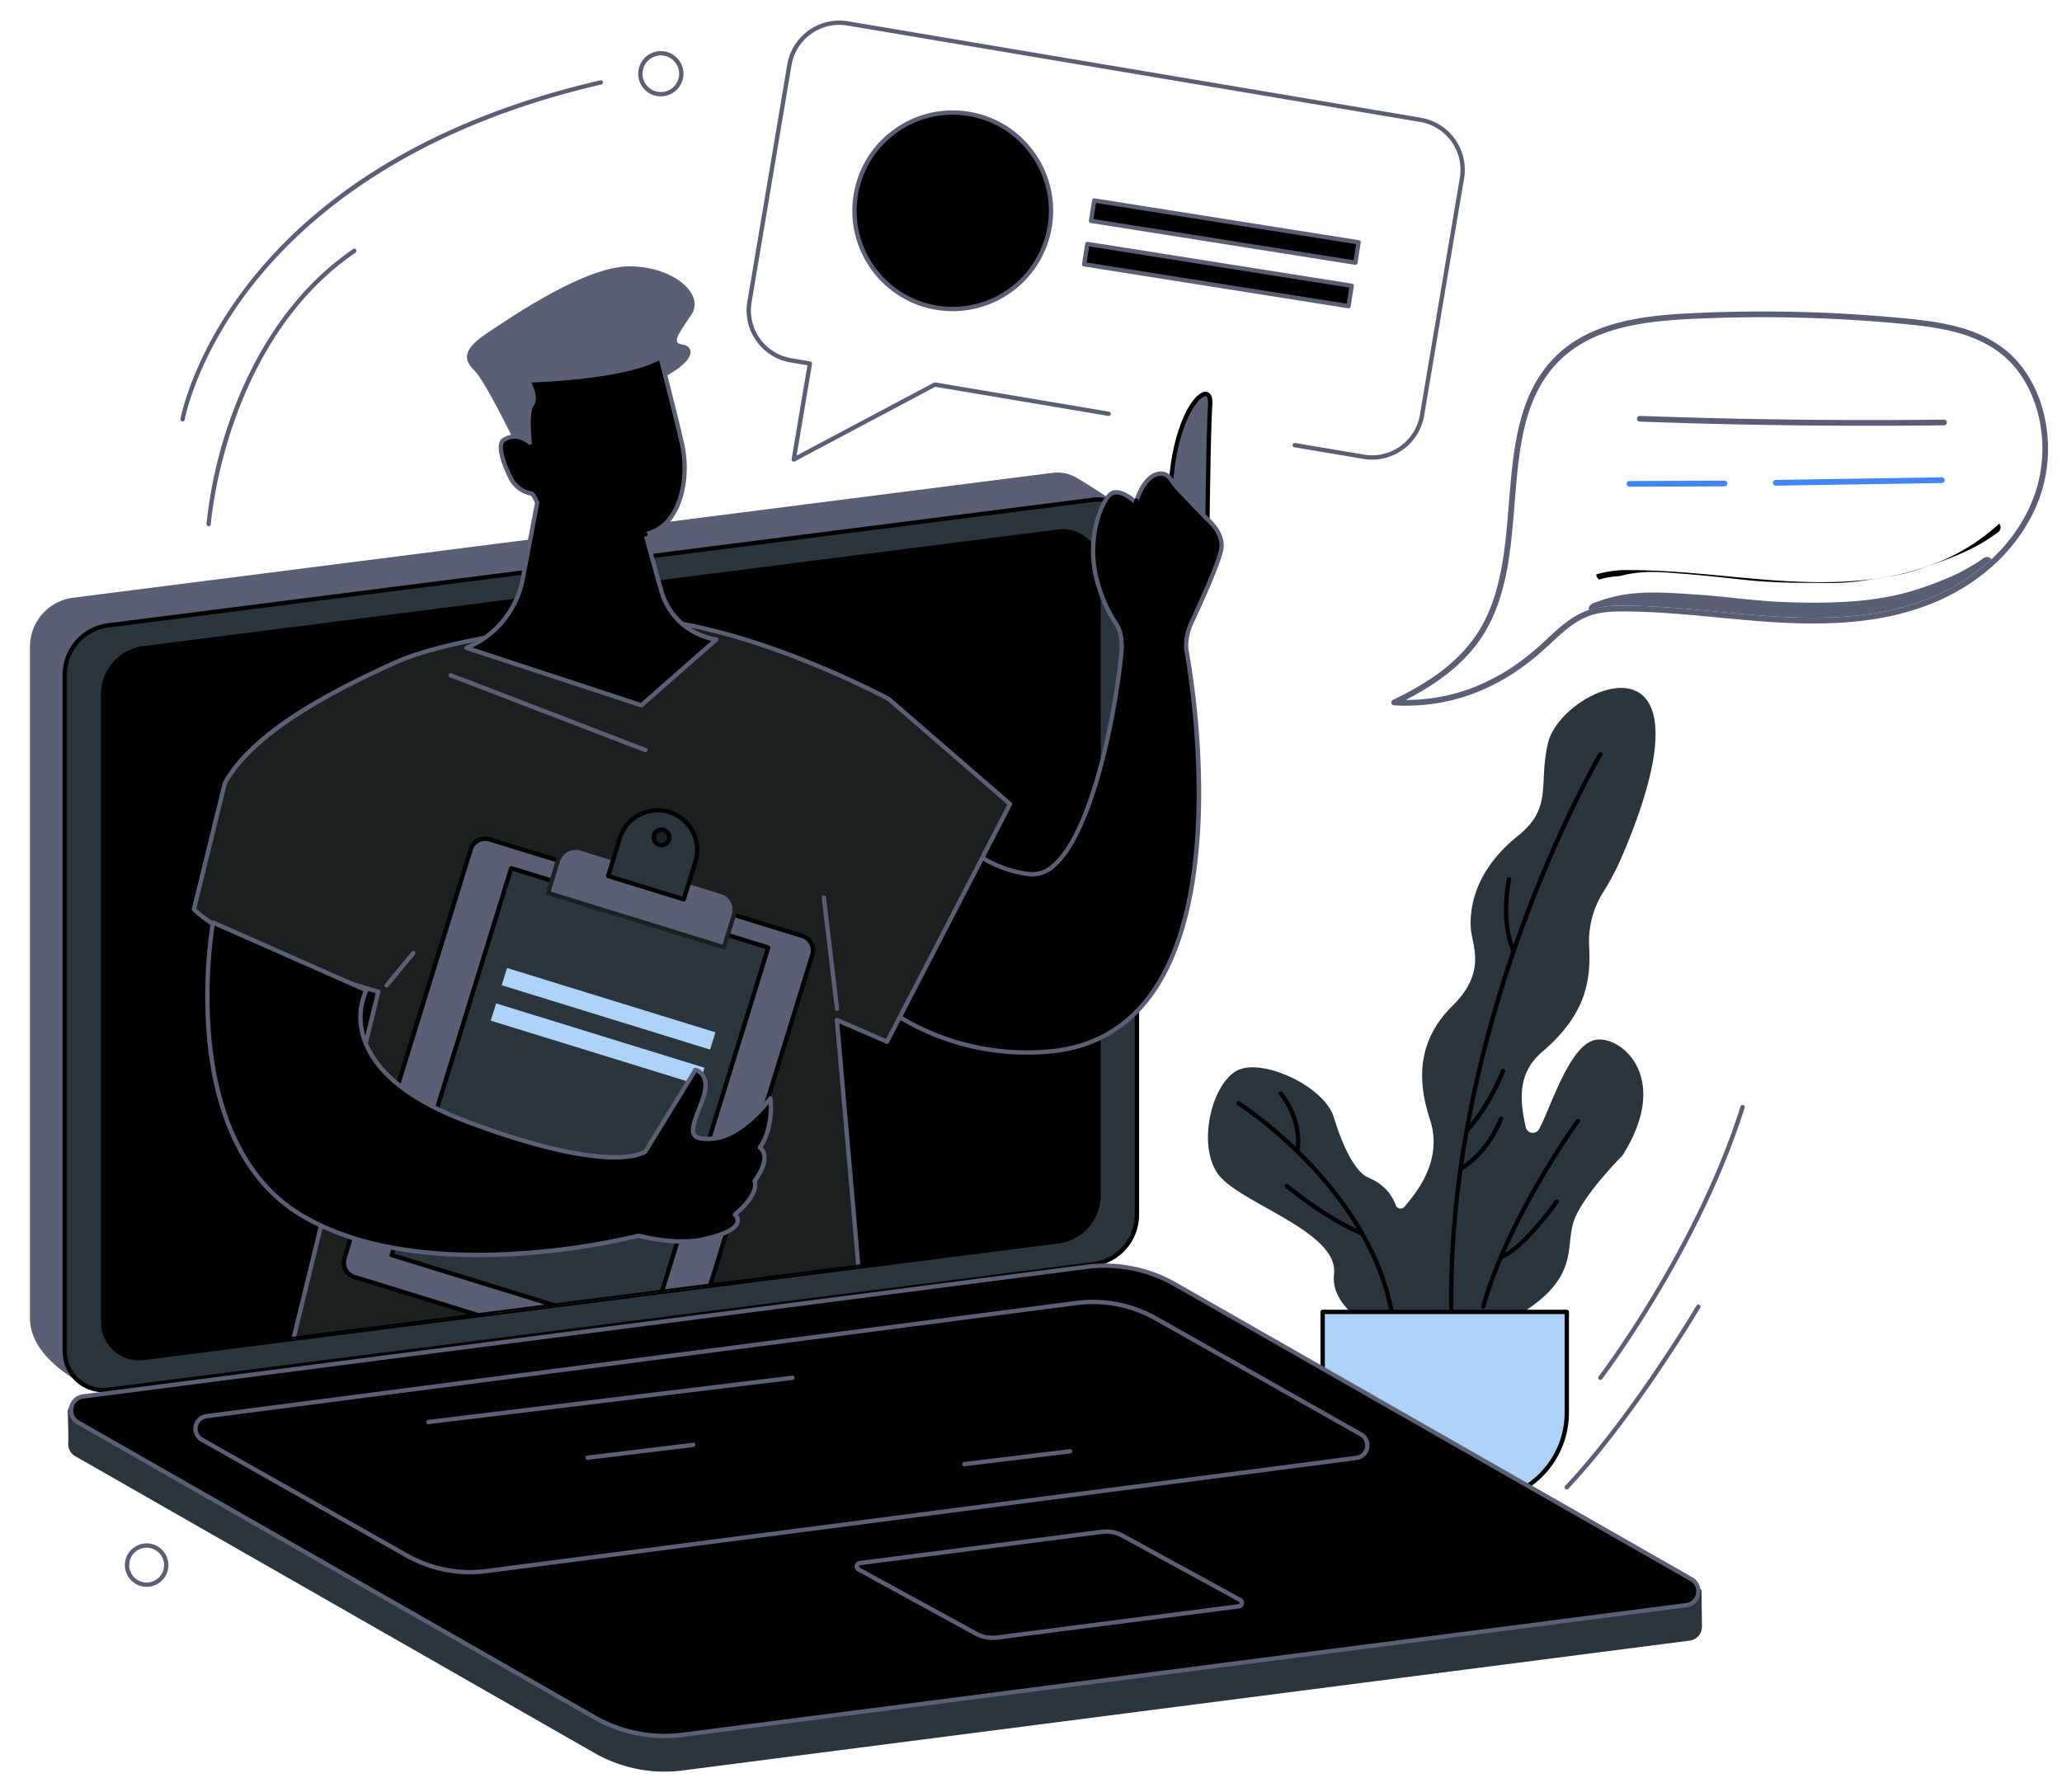 <svg xmlns="http://www.w3.org/2000/svg" xmlns:xlink="http://www.w3.org/1999/xlink" width="811" height="705" viewBox="0 0 811 705">
  <defs>
    <clipPath id="clip-path">
      <rect id="Rectangle_380" data-name="Rectangle 380" width="811" height="705" transform="translate(182 1175)" fill="#fff" stroke="#707070" stroke-width="1"/>
    </clipPath>
    <clipPath id="clip-path-2">
      <path id="Path_394" data-name="Path 394" d="M0-1558.991H941.009V-2500H0Z" transform="translate(0 2500)" fill="none"/>
    </clipPath>
    <clipPath id="clip-path-3">
      <path id="Path_425" data-name="Path 425" d="M446.5-1530.576l359.741-45.876a18.142,18.142,0,0,0,15.847-18l187.844-309.223c0-8.494-195.3-88.661-203.725-87.586l-359.741,45.877a18.143,18.143,0,0,0-15.848,18v382.823a14.1,14.1,0,0,0,15.882,13.987" transform="translate(-430.614 1991.271)" fill="none"/>
    </clipPath>
    <clipPath id="clip-path-4">
      <path id="Path_424" data-name="Path 424" d="M0-1558.991H941.009V-2500H0Z" transform="translate(0 2500)" fill="#fff"/>
    </clipPath>
  </defs>
  <g id="Mask_Group_19" data-name="Mask Group 19" transform="translate(-182 -1175)" clip-path="url(#clip-path)">
    <g id="Group_189" data-name="Group 189" transform="translate(4)">
      <g id="Group_186" data-name="Group 186" transform="translate(56.496 3556.992)">
        <g id="Group_70" data-name="Group 70" transform="translate(0 -2500)" clip-path="url(#clip-path-2)">
          <path id="Path_368" data-name="Path 368" d="M1736.412-1328.847c-9.527,3.275-16.374,25.61-20.842,34.245-.1.2-.2.384-.3.572a2.825,2.825,0,0,1-5.258-.715c-2.371-10.584-3.376-21.237,6.452-29.634,16.374-14,19.351-26.8,18.455-41.694a36.455,36.455,0,0,1,5.706-21.376,103.408,103.408,0,0,0,7.573-14.623c39.387-92.765-23.725-66.424-29.356-44.111-4.016,15.933,2.085,25.614-11.808,36.729-17.623,14.1-19.05,29.186-18.655,36.135s6.549,17.273-7.144,30.771-14.093,28.987-8.932,44.672-4.566,27.993-9.922,34.347a.213.213,0,0,0-.026.034,2.023,2.023,0,0,1-3.482-.576c-2.4-6.6-7.457-9.44-10.98-10.972-4.566-1.987-9.527-10.919-13.3-23.427s-28.577-23.826-38.3-18.463-15.481,28.588-7.543,40.3,47.83,22.633,45.846,39.707,27.387,27.2,27.387,27.2a10.433,10.433,0,0,0,4.908-2.473c7.716,4.618,19.238,9.143,25.757.388.967-1.3,1.938-2.763,2.9-4.359,2.7-.158,6.771-1.664,12.873-5.469,22.923-14.292,16.968-26.205,20.544-36.331s19.05-25.61,19.05-25.61c20.243-31.866-2.081-48.541-11.608-45.266" transform="translate(-988.412 1856.166)" fill="#2a353d"/>
          <path id="Path_369" data-name="Path 369" d="M1837.872-1180.022a.849.849,0,0,1-.851-.836c-.96-59.972,15.052-116.346,28.656-153.08,14.74-39.793,29.909-65.765,30.063-66.025a.847.847,0,0,1,1.159-.3.844.844,0,0,1,.3,1.163c-.151.256-15.259,26.126-29.943,65.788-13.551,36.59-29.495,92.734-28.539,152.428a.843.843,0,0,1-.832.862h-.015" transform="translate(-1145.535 1814.281)"/>
          <path id="Path_370" data-name="Path 370" d="M1676-950.781a.851.851,0,0,1-.836-.7c-8.669-49.745-59.562-82.383-60.078-82.707a.85.85,0,0,1-.263-1.171.851.851,0,0,1,1.171-.263c.519.327,52.045,33.353,60.842,83.848a.847.847,0,0,1-.689.982.645.645,0,0,1-.147.015" transform="translate(-1006.917 1586.903)"/>
          <path id="Path_371" data-name="Path 371" d="M1871.3-942.482a.778.778,0,0,1-.226-.03.844.844,0,0,1-.591-1.043c9.692-35.1,37.061-72.939,37.335-73.316a.849.849,0,0,1,1.186-.188.854.854,0,0,1,.188,1.189c-.275.373-27.462,37.968-37.076,72.766a.844.844,0,0,1-.817.621" transform="translate(-1166.409 1575.344)"/>
          <path id="Path_372" data-name="Path 372" d="M1854.281-1044.517a.845.845,0,0,1-.583-.233.847.847,0,0,1-.034-1.2c8.593-9.083,13.927-22.806,13.98-22.942a.85.85,0,0,1,1.1-.489.853.853,0,0,1,.489,1.1c-.222.572-5.511,14.175-14.333,23.5a.843.843,0,0,1-.614.267" transform="translate(-1155.793 1607.906)"/>
          <path id="Path_373" data-name="Path 373" d="M1849.338-998.605a.847.847,0,0,1-.715-.388.848.848,0,0,1,.252-1.174c10.566-6.839,14.83-18.828,14.872-18.948a.848.848,0,0,1,1.08-.523.847.847,0,0,1,.523,1.08c-.177.512-4.5,12.662-15.553,19.818a.858.858,0,0,1-.459.135" transform="translate(-1152.709 1576.881)"/>
          <path id="Path_374" data-name="Path 374" d="M1890.521-909.593a.85.85,0,0,1-.8-.557.851.851,0,0,1,.5-1.092c8.134-2.974,21.109-21.2,21.24-21.384a.846.846,0,0,1,1.182-.2.851.851,0,0,1,.2,1.186c-.546.768-13.415,18.843-22.042,22a.856.856,0,0,1-.29.053" transform="translate(-1178.392 1522.815)"/>
          <path id="Path_375" data-name="Path 375" d="M1666.252-1021.827a.5.5,0,0,1-.105-.008.842.842,0,0,1-.738-.945c1.543-12.568-6.4-21.7-6.474-21.79a.851.851,0,0,1,.072-1.2.855.855,0,0,1,1.2.075c.346.391,8.526,9.8,6.884,23.122a.848.848,0,0,1-.839.745" transform="translate(-1034.373 1593.279)"/>
          <path id="Path_376" data-name="Path 376" d="M1695.2-929.143a.827.827,0,0,1-.324-.064c-14.213-5.9-29.3-18.5-29.454-18.624a.847.847,0,0,1-.105-1.193.849.849,0,0,1,1.2-.105c.151.124,15.045,12.557,29.013,18.353a.853.853,0,0,1,.459,1.11.848.848,0,0,1-.787.523" transform="translate(-1038.36 1533.007)"/>
          <path id="Path_377" data-name="Path 377" d="M1897.92-1240.256a.847.847,0,0,1-.783-.523c-5.115-12.222-1.784-27.752-1.641-28.407a.85.85,0,0,1,1.012-.647.849.849,0,0,1,.647,1.013c-.034.154-3.358,15.666,1.547,27.387a.854.854,0,0,1-.455,1.114.921.921,0,0,1-.327.064" transform="translate(-1181.278 1732.885)"/>
          <path id="Path_378" data-name="Path 378" d="M1766.279-741.122h-26.792a34.6,34.6,0,0,1-34.607-34.607V-815.42h96.005v39.692a34.6,34.6,0,0,1-34.607,34.607" transform="translate(-1063.157 1449.502)" fill="#acd3f7"/>
          <path id="Path_379" data-name="Path 379" d="M1704.318-815.982v38.845a33.8,33.8,0,0,0,33.76,33.76h26.792a33.8,33.8,0,0,0,33.76-33.76v-38.845Zm60.552,74.3h-26.792a35.5,35.5,0,0,1-35.457-35.457v-39.692a.85.85,0,0,1,.851-.851h96.005a.85.85,0,0,1,.851.851v39.692a35.5,35.5,0,0,1-35.457,35.457" transform="translate(-1061.748 1450.911)"/>
          <path id="Path_380" data-name="Path 380" d="M1121.485-1991.48a.843.843,0,0,1-.5-.16.85.85,0,0,1-.343-.83l6.218-36.918-6.587-1.109a20.66,20.66,0,0,1-13.483-8.444,20.649,20.649,0,0,1-3.561-15.5l15.692-93.217a20.648,20.648,0,0,1,8.446-13.482,20.648,20.648,0,0,1,15.5-3.563l225.206,37.918a20.642,20.642,0,0,1,13.483,8.444,20.668,20.668,0,0,1,3.564,15.5l-15.7,93.217a20.658,20.658,0,0,1-8.443,13.482,20.641,20.641,0,0,1-15.5,3.563l-27.109-4.564a.848.848,0,0,1-.693-.978.85.85,0,0,1,.975-.7l27.108,4.564a18.956,18.956,0,0,0,14.236-3.271,18.956,18.956,0,0,0,7.754-12.381l15.7-93.217a18.968,18.968,0,0,0-3.271-14.238,18.972,18.972,0,0,0-12.384-7.753l-225.206-37.918a18.956,18.956,0,0,0-14.239,3.271,18.972,18.972,0,0,0-7.754,12.382l-15.692,93.217a18.951,18.951,0,0,0,3.271,14.238,18.96,18.96,0,0,0,12.38,7.753l7.423,1.25a.848.848,0,0,1,.7.978l-6.071,36.057,53.991-28.672a.867.867,0,0,1,.542-.088l68.317,11.5a.848.848,0,0,1,.7.978.856.856,0,0,1-.979.7l-68.035-11.455-55.26,29.344a.84.84,0,0,1-.4.1" transform="translate(-687.789 2291.095)" fill="#5b5f75"/>
          <path id="Path_381" data-name="Path 381" d="M765.318-1385.806a19.428,19.428,0,0,0,16.968-19.268l1.269-266.977-4.765-10.293s-8.638-5.762-13.174-8.342a15,15,0,0,0-9.357-1.841l-385.164,49.12a19.425,19.425,0,0,0-16.968,19.269v264.658c.457,16.234,22.279,26.021,22.279,26.021l388.913-52.346" transform="translate(-220.831 1996.54)" fill="#5b5f75"/>
          <path id="Path_382" data-name="Path 382" d="M407.6-1314.287,795.1-1363.7a19.54,19.54,0,0,0,17.07-19.385v-266.258a15.187,15.187,0,0,0-17.107-15.064L407.566-1615a19.542,19.542,0,0,0-17.07,19.384v266.26a15.184,15.184,0,0,0,17.107,15.064" transform="translate(-243.512 1979.008)" fill="#2a353d"/>
          <path id="Path_383" data-name="Path 383" d="M795.573-1665.088a14.332,14.332,0,0,0-1.811.115l-387.495,49.417a18.732,18.732,0,0,0-16.329,18.542v266.26a14.343,14.343,0,0,0,4.862,10.761,14.356,14.356,0,0,0,11.289,3.459l387.492-49.414a18.733,18.733,0,0,0,16.328-18.545v-266.258a14.337,14.337,0,0,0-4.859-10.76A14.347,14.347,0,0,0,795.573-1665.088ZM406.2-1315.69h0Zm-1.92.971a16.039,16.039,0,0,1-10.6-4,16.04,16.04,0,0,1-5.438-12.034v-266.26a20.433,20.433,0,0,1,17.812-20.226l387.5-49.417a16.035,16.035,0,0,1,12.625,3.872,16.041,16.041,0,0,1,5.439,12.034v266.258a20.434,20.434,0,0,1-17.815,20.228L406.3-1314.847a15.934,15.934,0,0,1-2.027.128" transform="translate(-242.105 1980.411)"/>
          <path id="Path_384" data-name="Path 384" d="M446.5-1306.037l359.741-45.876a18.142,18.142,0,0,0,15.847-18V-1617.1a14.1,14.1,0,0,0-15.88-13.985l-82.931,10.576-276.81,35.3a18.143,18.143,0,0,0-15.848,18v247.188a14.1,14.1,0,0,0,15.882,13.987" transform="translate(-268.529 1958.22)"/>
          <path id="Path_385" data-name="Path 385" d="M806.58-1631.755a13.359,13.359,0,0,0-1.679.107L445.162-1585.77a17.329,17.329,0,0,0-15.106,17.154v247.188a13.253,13.253,0,0,0,4.493,9.944,13.253,13.253,0,0,0,10.432,3.2l359.739-45.876a17.332,17.332,0,0,0,15.109-17.156v-247.188a13.249,13.249,0,0,0-4.494-9.943A13.251,13.251,0,0,0,806.58-1631.755ZM443.305-1306.478a14.953,14.953,0,0,1-9.878-3.73,14.956,14.956,0,0,1-5.069-11.221v-247.188a19.03,19.03,0,0,1,16.59-18.839l359.739-45.877a14.947,14.947,0,0,1,11.77,3.609,14.951,14.951,0,0,1,5.07,11.218v247.188a19.03,19.03,0,0,1-16.592,18.839L445.2-1306.6a15.2,15.2,0,0,1-1.891.12" transform="translate(-267.123 1959.624)"/>
          <path id="Path_386" data-name="Path 386" d="M635.409-664.308l396.127-51.086a5.458,5.458,0,0,0,4.807-5.59c-.026-1.788-.173-14.4-.173-14.4L826.72-855.122c-10.494-5.992-24.075-8.307-36.059-6.771L399.535-811.44a6.707,6.707,0,0,0-5.306,4.016l-.629,1.472s.336,10.517.2,12.971a5.382,5.382,0,0,0,2.77,5.055L600.765-671.177a55.617,55.617,0,0,0,34.645,6.869" transform="translate(-245.448 1478.77)" fill="#2a353d"/>
          <path id="Path_387" data-name="Path 387" d="M637.541-679.222l394.708-50.988a5.507,5.507,0,0,0,2.033-10.242l-203.1-116a55.59,55.59,0,0,0-34.644-6.869L401.828-812.33a5.5,5.5,0,0,0-2.031,10.238l203.1,116a55.618,55.618,0,0,0,34.645,6.869" transform="translate(-247.579 1479.652)"/>
          <path id="Path_388" data-name="Path 388" d="M802.111-864.309a54.53,54.53,0,0,0-6.873.437l-394.71,50.991a4.544,4.544,0,0,0-3.976,3.711,4.549,4.549,0,0,0,2.258,4.95l203.1,116a55.065,55.065,0,0,0,34.114,6.764l394.708-50.988a4.544,4.544,0,0,0,3.979-3.711,4.552,4.552,0,0,0-2.258-4.95l-203.1-116A55.139,55.139,0,0,0,802.111-864.309ZM636.132-680.616h0Zm-6.979,1.295a56.844,56.844,0,0,1-28.087-7.426l-203.1-116a6.267,6.267,0,0,1-3.081-6.753,6.269,6.269,0,0,1,5.425-5.066l394.708-50.988a56.832,56.832,0,0,1,35.175,6.975l203.1,116a6.262,6.262,0,0,1,3.079,6.749,6.265,6.265,0,0,1-5.424,5.07L636.241-679.773h0a55.763,55.763,0,0,1-7.084.452" transform="translate(-246.17 1481.046)" fill="#5b5f75"/>
          <path id="Path_389" data-name="Path 389" d="M878.611-826.422a48.74,48.74,0,0,0-6.2.4L530.151-781.491a4.028,4.028,0,0,0-3.522,3.286,4.03,4.03,0,0,0,2,4.385l80.473,45.5a49.705,49.705,0,0,0,30.762,6.1L982.13-766.759a4.024,4.024,0,0,0,3.519-3.286,4.023,4.023,0,0,0-2-4.385l-80.471-45.5A49.724,49.724,0,0,0,878.611-826.422ZM639.973-721.38h0Zm-6.3,1.25a51.411,51.411,0,0,1-25.409-6.719l-80.473-45.5a5.743,5.743,0,0,1-2.826-6.188,5.739,5.739,0,0,1,4.97-4.641L872.2-827.714a51.406,51.406,0,0,1,31.821,6.312l80.471,45.5a5.747,5.747,0,0,1,2.827,6.188,5.75,5.75,0,0,1-4.972,4.645L640.083-720.54s0,0,0,0a50.758,50.758,0,0,1-6.41.407" transform="translate(-327.293 1457.422)" fill="#5b5f75"/>
          <path id="Path_390" data-name="Path 390" d="M1314.73-586.472a13.049,13.049,0,0,0-1.577.1l-95.26,12.308a.46.46,0,0,0-.41.38.464.464,0,0,0,.233.512l46.015,25.163a12.649,12.649,0,0,0,7.848,1.562l95.26-12.308a.46.46,0,0,0,.41-.38.465.465,0,0,0-.233-.512L1321-584.812A12.684,12.684,0,0,0,1314.73-586.472Zm-43.042,40.866h0Zm-1.686.952a14.368,14.368,0,0,1-7.1-1.875l-46.015-25.166a2.149,2.149,0,0,1-1.069-2.319,2.145,2.145,0,0,1,1.859-1.739l95.26-12.3a14.385,14.385,0,0,1,8.891,1.762l46.015,25.166a2.149,2.149,0,0,1,1.069,2.322,2.146,2.146,0,0,1-1.859,1.735l-95.26,12.3a13.592,13.592,0,0,1-1.792.113" transform="translate(-758.153 1307.789)" fill="#5b5f75"/>
          <path id="Path_391" data-name="Path 391" d="M769.008-729.762a.85.85,0,0,1-.842-.749.85.85,0,0,1,.74-.945l143.179-17.4a.85.85,0,0,1,.945.742.85.85,0,0,1-.742.945l-143.177,17.4a.959.959,0,0,1-.1.008" transform="translate(-479.022 1407.999)" fill="#5b5f75"/>
          <path id="Path_392" data-name="Path 392" d="M935.31-672a.849.849,0,0,1-.842-.745.854.854,0,0,1,.74-.949l41.568-5.051a.855.855,0,0,1,.945.742.85.85,0,0,1-.742.945l-41.566,5.051a.967.967,0,0,1-.1.008" transform="translate(-582.728 1364.277)" fill="#5b5f75"/>
          <path id="Path_393" data-name="Path 393" d="M1329.123-665.294a.849.849,0,0,1-.843-.745.848.848,0,0,1,.742-.945l41.566-5.055a.853.853,0,0,1,.945.742.845.845,0,0,1-.738.945l-41.57,5.055a.913.913,0,0,1-.1,0" transform="translate(-828.307 1360.093)" fill="#5b5f75"/>
        </g>
        <g id="Group_72" data-name="Group 72" transform="translate(162.085 -2308.513)" clip-path="url(#clip-path-3)">
          <g id="Group_71" data-name="Group 71" transform="translate(-162.085 -191.487)" clip-path="url(#clip-path-4)">
            <path id="Path_395" data-name="Path 395" d="M790.7-574.882l1.959-91.282s13.839,32.544,22.952,91.282H919.123c-9.158-84.627-38.815-161.413-47.276-182.025a12.826,12.826,0,0,0-8.029-7.393c-20.22-6.342-90.721-23.055-163.293,23.484a12.9,12.9,0,0,0-5.9,9.937c-1.305,18.35-4.382,75.3.365,156H790.7" transform="translate(-431.797 1422.719)"/>
            <path id="Path_396" data-name="Path 396" d="M1560.231-1722.8s.418-37.66,1.1-47.855c.764-11.6-15.086,1.565-15.7,37.105l14.6,10.75" transform="translate(-963.85 2047.743)" fill="#5b5f75"/>
            <path id="Path_397" data-name="Path 397" d="M1545.075-1735.384l12.918,9.508c.09-7.392.489-37.369,1.076-46.247.124-1.9-.248-2.854-.644-3.108-.343-.224-.9.016-1.2.177C1553.615-1773.132,1545.6-1760.486,1545.075-1735.384Zm13.746,12.022a.857.857,0,0,1-.5-.165l-14.6-10.75a.853.853,0,0,1-.346-.7c.414-24.1,7.882-38.818,13.05-41.576a2.739,2.739,0,0,1,2.928-.105c1.1.707,1.57,2.271,1.415,4.647-.666,10.056-1.088,47.432-1.1,47.808a.85.85,0,0,1-.467.75.86.86,0,0,1-.38.09" transform="translate(-962.44 2049.155)"/>
            <path id="Path_398" data-name="Path 398" d="M1328.972-1632.789c3.67-7.865,11.318-24.7,11.853-29.56.546-4.987-3.373-9.224-5.145-10.86-1.046-.969-2.04-1.992-3.023-3.026l-9.162-9.643c-2.292-2.292-3.177-5.785-6.655-5.615-6.636.323-9.662,11.357-9.662,11.357s-5.842-5.626-9.531-3.577-11.217,18.913-4.769,37.623c5.718,16.584,8.887,12.215,8.706,23.985-2.04,21.819-9.866,64.016-23.3,81.189-3.7,4.729-8.056,7.522-12.871,6.98a45.621,45.621,0,0,1-31.577-18.263l-48.9,47.623s29.747,45.345,87.984,40.414c83.5-7.073,54.055-158.365,54.048-158.4-.023-.711-.034-1.28-.023-1.667a21.681,21.681,0,0,1,2.033-8.557" transform="translate(-738.918 1995.822)"/>
            <path id="Path_399" data-name="Path 399" d="M1184.629-1505.881a98.407,98.407,0,0,0,21.6,21.3,95.612,95.612,0,0,0,56.619,18.527c2.789,0,5.646-.117,8.586-.365,16.242-1.378,29.311-8.465,38.837-21.071,32.19-42.586,14.631-135.39,14.45-136.322a.8.8,0,0,1-.015-.133c-.026-.734-.034-1.321-.023-1.72a22.3,22.3,0,0,1,2.112-8.893c3.365-7.211,11.251-24.5,11.778-29.294.5-4.618-3.241-8.633-4.878-10.144-1.092-1.011-2.119-2.071-3.064-3.065l-9.162-9.642a17.506,17.506,0,0,1-1.886-2.379c-1.336-1.9-2.258-3.062-4.11-2.973-5.955.29-8.857,10.629-8.883,10.734a.849.849,0,0,1-.595.594.843.843,0,0,1-.813-.207c-1.5-1.444-5.966-4.874-8.533-3.447-3.437,1.91-10.645,18.41-4.374,36.6a54.61,54.61,0,0,0,5.91,12.7c1.9,3.049,2.943,4.727,2.842,11.575-2.488,26.591-12.124,73.31-27.421,85.75a12.885,12.885,0,0,1-9.7,3.248,47.126,47.126,0,0,1-31.592-17.815Zm78.213,41.525a97.3,97.3,0,0,1-57.665-18.888,97.8,97.8,0,0,1-22.366-22.279.846.846,0,0,1,.12-1.073l48.9-47.623a.861.861,0,0,1,.689-.237.862.862,0,0,1,.617.38,45.167,45.167,0,0,0,30.959,17.887,11.231,11.231,0,0,0,8.443-2.88c14.894-12.113,24.338-58.275,26.792-84.525.094-6.283-.745-7.63-2.586-10.585a56.231,56.231,0,0,1-6.075-13.045c-6.677-19.378,1.3-36.5,5.157-38.641,3.229-1.792,7.584,1.232,9.531,2.827,1.058-3.036,4.219-10.429,10.035-10.712,2.887-.152,4.257,1.809,5.582,3.694a16.179,16.179,0,0,0,1.713,2.169l9.18,9.658c.922.973,1.923,2.009,2.981,2.987,1.826,1.688,6,6.191,5.413,11.577-.534,4.864-7.7,20.774-11.924,29.826a20.717,20.717,0,0,0-1.957,8.223c-.008.362,0,.889.023,1.548a330.777,330.777,0,0,1,5.01,52.382c.407,26.4-2.695,62.615-19.784,85.221-9.832,13-23.307,20.322-40.049,21.737q-4.483.378-8.736.373" transform="translate(-737.51 1997.23)" fill="#5b5f75"/>
            <path id="Path_400" data-name="Path 400" d="M1517.729-1629.715c-2.91,0-6.7-1.647-10.505-6.311-7.667-9.395-2.518-28.011-2.292-28.8a.846.846,0,0,1,1.046-.585.852.852,0,0,1,.587,1.048c-.053.184-5.134,18.554,1.976,27.263,4.423,5.419,8.695,6.273,11.006,5.362,1.765-.695,2.725-2.465,2.575-4.734a16.836,16.836,0,0,0-4.291-10.139.851.851,0,0,1-.011-1.2.845.845,0,0,1,1.2-.016,18.262,18.262,0,0,1,4.8,11.241c.2,3.044-1.159,5.446-3.644,6.426a6.662,6.662,0,0,1-2.443.442" transform="translate(-937.285 1979.573)"/>
            <path id="Path_401" data-name="Path 401" d="M798.027-1373.585l48.379-93.491-47.739-41.359s-69.654-37.67-114.472-30.77c-22.629,3.484-59.474,7.306-80.037,16.651-21.8,9.907-54.971,26.288-66.572,47.239l-12.177,49.648c19.1,17.875,72.52,32.393,72.52,32.393l-38.68,158.244c41.952,42.447,189.413,22.6,233.3,16.347L778.3-1382.141l19.724,8.556" transform="translate(-327.643 1901.378)" fill="#1a1f20"/>
            <path id="Path_402" data-name="Path 402" d="M558.781-1236.675c28.152,27.884,108.148,33.376,231.448,15.88L776.05-1383.45a.842.842,0,0,1,.35-.764.851.851,0,0,1,.836-.09l19,8.24,47.709-92.193-47.167-40.859c-2.744-1.468-70.515-37.306-113.857-30.634-3.982.612-8.405,1.237-13.089,1.9-22.226,3.135-49.887,7.034-66.726,14.687-23.034,10.464-54.93,26.694-66.125,46.779l-12.031,49.053c19.037,17.379,71.27,31.716,71.8,31.859a.847.847,0,0,1,.6,1.02ZM668.5-1209.111c-55.936,0-93.708-8.951-111.258-26.706a.85.85,0,0,1-.22-.8L595.5-1394.057c-6.981-1.95-54.1-15.542-72.08-32.375a.853.853,0,0,1-.244-.824l12.178-49.648a.833.833,0,0,1,.082-.207c11.263-20.341,41.7-36.123,66.964-47.6,17.062-7.752,44.858-11.671,67.191-14.821,4.678-.659,9.1-1.283,13.067-1.894,44.59-6.859,114.307,30.483,115,30.863a.842.842,0,0,1,.154.1l47.739,41.363a.846.846,0,0,1,.2,1.031l-48.379,93.487a.845.845,0,0,1-1.092.388l-18.421-7.987,14.126,162.042a.844.844,0,0,1-.727.911c-47.408,6.756-88.5,10.118-122.767,10.118" transform="translate(-326.237 1902.762)" fill="#5b5f75"/>
            <path id="Path_403" data-name="Path 403" d="M868.84-1451.917a.862.862,0,0,1-.3-.057l-76.611-29.45a.852.852,0,0,1-.488-1.1.854.854,0,0,1,1.1-.489l76.611,29.454a.848.848,0,0,1,.488,1.1.849.849,0,0,1-.793.546" transform="translate(-493.502 1865.844)" fill="#5b5f75"/>
            <path id="Path_404" data-name="Path 404" d="M862.393-1271.687,739.409-1309.67a5.936,5.936,0,0,0-7.421,3.922l-49.653,160.773a5.936,5.936,0,0,0,3.918,7.423l122.984,37.979a5.935,5.935,0,0,0,7.423-3.918l49.651-160.773a5.935,5.935,0,0,0-3.918-7.423" transform="translate(-425.336 1757.88)" fill="#5b5f75"/>
            <path id="Path_405" data-name="Path 405" d="M736.242-1310.492a5.065,5.065,0,0,0-2.368.591,5.055,5.055,0,0,0-2.484,3l-49.653,160.777a5.046,5.046,0,0,0,.362,3.873,5.047,5.047,0,0,0,3,2.484l122.982,37.983a5.093,5.093,0,0,0,6.361-3.358l49.655-160.777a5.1,5.1,0,0,0-3.361-6.361l-122.982-37.979A5.061,5.061,0,0,0,736.242-1310.492Zm73.332,210.628a6.708,6.708,0,0,1-2-.3l-122.982-37.983a6.731,6.731,0,0,1-4-3.312,6.737,6.737,0,0,1-.483-5.168l49.654-160.777a6.744,6.744,0,0,1,3.313-4,6.754,6.754,0,0,1,5.169-.482L861.232-1273.9a6.79,6.79,0,0,1,4.483,8.48L816.06-1104.645a6.794,6.794,0,0,1-6.485,4.78" transform="translate(-423.927 1759.286)"/>
            <path id="Path_406" data-name="Path 406" d="M833.2-1095.772l-101.084-31.219,47-152.2,101.085,31.219-47.005,152.2" transform="translate(-456.546 1738.707)" fill="#2a353d"/>
            <path id="Path_407" data-name="Path 407" d="M731.773-1128.957l99.462,30.718,46.5-150.576-99.464-30.714Zm100.022,32.627a.854.854,0,0,1-.252-.038l-101.082-31.219a.845.845,0,0,1-.561-1.058l47-152.2a.851.851,0,0,1,.415-.5.84.84,0,0,1,.647-.06l101.084,31.219a.847.847,0,0,1,.561,1.061l-47.005,152.2a.848.848,0,0,1-.809.6" transform="translate(-455.139 1740.112)"/>
            <path id="Path_408" data-name="Path 408" d="M963.705-1283.112l-55.349-17.1a7.253,7.253,0,0,0-9.07,4.792l-3.912,12.666,69.211,21.372,3.911-12.666a7.252,7.252,0,0,0-4.792-9.068" transform="translate(-558.353 1752.016)" fill="#5b5f75"/>
            <path id="Path_409" data-name="Path 409" d="M895.03-1284.719l67.589,20.872,3.659-11.853a6.337,6.337,0,0,0-.455-4.882,6.355,6.355,0,0,0-3.772-3.128l-55.351-17.1a6.416,6.416,0,0,0-8.009,4.231Zm68.15,22.784a.975.975,0,0,1-.252-.038l-69.209-21.376a.848.848,0,0,1-.561-1.061l3.911-12.666a8.048,8.048,0,0,1,3.958-4.773,8.051,8.051,0,0,1,6.174-.576l55.351,17.092a8.053,8.053,0,0,1,4.773,3.956,8.06,8.06,0,0,1,.58,6.177l-3.915,12.666a.848.848,0,0,1-.809.6" transform="translate(-556.946 1753.424)" fill="#1a1f20"/>
            <path id="Path_410" data-name="Path 410" d="M978.33-1326.051a3.075,3.075,0,0,1-2.033-3.847,3.071,3.071,0,0,1,3.847-2.029,3.072,3.072,0,0,1,2.029,3.843A3.071,3.071,0,0,1,978.33-1326.051Zm3.986-12.914a15.567,15.567,0,0,0-19.468,10.283l-4.594,14.872L988-1304.622,992.6-1319.5a15.565,15.565,0,0,0-10.28-19.468" transform="translate(-597.564 1776.417)" fill="#2a353d"/>
            <path id="Path_411" data-name="Path 411" d="M977.171-1328.272a2.231,2.231,0,0,0,2.785-1.472,2.221,2.221,0,0,0-.158-1.7,2.219,2.219,0,0,0-1.314-1.088,2.221,2.221,0,0,0-1.7.158,2.232,2.232,0,0,0-1.088,1.314,2.239,2.239,0,0,0,.158,1.7A2.219,2.219,0,0,0,977.171-1328.272Zm.655,1.8a3.965,3.965,0,0,1-1.156-.173,3.92,3.92,0,0,1-2.315-1.92,3.914,3.914,0,0,1-.279-2.989,3.9,3.9,0,0,1,1.92-2.315,3.9,3.9,0,0,1,2.989-.279,3.9,3.9,0,0,1,2.315,1.92,3.9,3.9,0,0,1,.279,2.989A3.934,3.934,0,0,1,977.826-1326.476Zm-19.917,10.694,28.127,8.687,4.344-14.062a14.735,14.735,0,0,0-9.719-18.406,14.642,14.642,0,0,0-11.218,1.046,14.626,14.626,0,0,0-7.19,8.672Zm28.688,10.6a.842.842,0,0,1-.252-.041l-29.748-9.184a.849.849,0,0,1-.561-1.062l4.594-14.875a16.314,16.314,0,0,1,8.02-9.673,16.308,16.308,0,0,1,12.512-1.167A16.437,16.437,0,0,1,992-1320.657l-4.6,14.875a.853.853,0,0,1-.809.6" transform="translate(-596.157 1777.829)"/>
            <path id="Path_412" data-name="Path 412" d="M940.424-1179.793l-81.96-25.313,2.1-6.794,81.958,25.313-2.1,6.794" transform="translate(-535.335 1696.745)" fill="#2a353d"/>
            <path id="Path_413" data-name="Path 413" d="M928.993-1142.773l-81.961-25.313,2.1-6.794,81.959,25.313-2.1,6.794" transform="translate(-528.206 1673.66)" fill="#acd3f7"/>
            <path id="Path_414" data-name="Path 414" d="M917.562-1105.763,835.6-1131.072l2.1-6.8,81.96,25.313-2.1,6.794" transform="translate(-521.077 1650.58)" fill="#acd3f7"/>
            <path id="Path_415" data-name="Path 415" d="M541.689-1222.41l60.329,26.649s-16.76,30.737,40.515,52.034,69.224,11.386,69.224,11.386l19.671-32.047s6.843,1.333,2.586,12.376-6.647,15.621,4.66,14.589,22.26-15.813,22.26-15.813,1.551,11.115-4.144,19.343c0,0,5.179,3.154-2.07,13.2,0,0,2.416,4.622-7.761,13.2,0,0,6.745,5.687-12.945,9.832-10.867,2.289-24.845-1.547-24.845-1.547s-83.418,21.794-133.073-8.285-34.408-114.916-34.408-114.916" transform="translate(-336.419 1703.299)"/>
            <path id="Path_416" data-name="Path 416" d="M540.954-1222.594a192.4,192.4,0,0,0-1.229,44.916c2.171,22.577,10.078,52.708,35.416,68.054,20.021,12.128,45.78,15.715,69.244,15.719a283.187,283.187,0,0,0,63.174-7.532.829.829,0,0,1,.439,0c.138.038,13.908,3.756,24.447,1.536,10.807-2.274,12.99-4.875,13.328-6.222a2.331,2.331,0,0,0-.76-2.127.849.849,0,0,1-.3-.651.853.853,0,0,1,.3-.647c9.384-7.908,7.569-12.135,7.551-12.18a.886.886,0,0,1,.072-.87c3.565-4.935,3.93-8,3.61-9.7a3.479,3.479,0,0,0-1.3-2.281.865.865,0,0,1-.376-.553.845.845,0,0,1,.128-.651c3.982-5.751,4.284-13.084,4.156-16.63-3.327,4.005-12.184,13.581-21.5,14.431-4.679.422-7.182-.072-8.383-1.664-1.724-2.288-.252-6.083,2.191-12.365l.662-1.713c1.521-3.948,1.747-7.106.647-9.131a4.316,4.316,0,0,0-2.07-1.92l-19.32,31.471a.867.867,0,0,1-.182.211c-.5.418-12.982,9.975-70.062-11.247-22.68-8.431-36.651-19.317-41.526-32.352a26.929,26.929,0,0,1,.163-20.055Zm103.776,130.446c-22.654,0-49.561-3.358-70.469-16.024-20.541-12.444-33.069-36.432-36.23-69.382a191.989,191.989,0,0,1,1.426-46.411.845.845,0,0,1,.438-.6.854.854,0,0,1,.742-.026l60.329,26.649a.849.849,0,0,1,.46.5.854.854,0,0,1-.057.681,25.166,25.166,0,0,0-.447,19.516c4.71,12.534,18.34,23.07,40.512,31.313,53.17,19.769,67.031,12.391,68.3,11.589l19.579-31.9a.842.842,0,0,1,.885-.388,5.921,5.921,0,0,1,3.749,2.917c1.389,2.511,1.212,6.079-.531,10.6l-.666,1.716c-2.074,5.341-3.572,9.2-2.417,10.728.772,1.024,3.015,1.348,6.873.994,10.8-.986,21.545-15.327,21.651-15.474a.853.853,0,0,1,.892-.316.854.854,0,0,1,.632.7c.064.459,1.46,11-3.862,19.313a5.552,5.552,0,0,1,1.381,2.751c.583,2.88-.64,6.493-3.629,10.735.384,1.5.595,6.079-7.505,13.148a3.71,3.71,0,0,1,.655,3.109c-.772,3.072-5.691,5.586-14.623,7.468-10.328,2.176-23.134-1-25.027-1.506a284.566,284.566,0,0,1-47.858,7.11c-4.734.294-9.838.482-15.18.482" transform="translate(-335.024 1704.703)" fill="#5b5f75"/>
            <path id="Path_417" data-name="Path 417" d="M1187.432-1205.308a.847.847,0,0,1-.843-.749l-5.179-43.772a.849.849,0,0,1,.741-.941.853.853,0,0,1,.945.741l5.179,43.772a.853.853,0,0,1-.745.945.88.88,0,0,1-.1,0" transform="translate(-736.719 1720.989)" fill="#5b5f75"/>
            <path id="Path_418" data-name="Path 418" d="M725.361-1178.234a.858.858,0,0,1-.54-.192.851.851,0,0,1-.115-1.2l10.474-12.7a.851.851,0,0,1,1.2-.117.851.851,0,0,1,.114,1.2l-10.474,12.7a.848.848,0,0,1-.655.309" transform="translate(-451.803 1684.73)" fill="#5b5f75"/>
            <path id="Path_419" data-name="Path 419" d="M828.164-1841.736s-10.45-21.247-14.134-24.986-6.531-7.69,4.308-14.939,39.156-26.612,56.507-26.488,29.507,11.083,24.166,18.986-7.788,11.231-3.674,11.743,6.391,5.1-5.273,11.861-52.325,36.082-61.9,23.823" transform="translate(-505.565 2130.924)" fill="#5b5f75"/>
            <path id="Path_420" data-name="Path 420" d="M886.914-1721.223l-6.242-22.293c13.507-2.99,17.553-21.345,14.35-35.656-2.33-10.389-8.454-34.044-8.454-34.044-14.1,8.284-52.244,9.158-52.244,9.158s3.963,6.315,1.687,9.43-.857,15.068-.857,15.068-4.935-4.643-10.216-1.094c-2.971,2,.422,10.522,2.858,15.3a11.606,11.606,0,0,0,7.668,5.724s.863-.515,2.627,3.7l-5.661,29.834a36.943,36.943,0,0,1-22.133,27.233l68.748,22.584,29.461-25.872a26.525,26.525,0,0,1-21.59-19.077" transform="translate(-505.297 2071.725)"/>
            <path id="Path_421" data-name="Path 421" d="M834.491-1760.3l0,0Zm0,0h0Zm0,0h0Zm-23.251,59.91,66.208,21.752,27.779-24.4A27.42,27.42,0,0,1,884.69-1722.4l-6.243-22.294a.848.848,0,0,1,.089-.665.849.849,0,0,1,.545-.393,16.019,16.019,0,0,0,10.213-7.5c4.3-6.764,5.672-17.42,3.493-27.147-2.018-9-6.952-28.229-8.172-32.953-13.312,7.023-43.328,8.449-50.275,8.688,1.1,2.136,2.884,6.477.949,9.125-1.705,2.334-1.084,11.235-.7,14.467a.848.848,0,0,1-.461.858.848.848,0,0,1-.964-.139c-.181-.169-4.519-4.127-9.161-1.007-2,1.346.063,8.17,3.141,14.214a10.719,10.719,0,0,0,6.922,5.243,1.269,1.269,0,0,1,.5.065c.575.19,1.5.828,2.9,4.172a.85.85,0,0,1,.051.486l-5.661,29.833A37.676,37.676,0,0,1,811.233-1700.389Zm66.4,23.559a.8.8,0,0,1-.265-.045l-68.748-22.583a.85.85,0,0,1-.583-.774.849.849,0,0,1,.523-.817,35.99,35.99,0,0,0,21.625-26.608l5.613-29.581c-.944-2.2-1.532-2.8-1.719-2.945a.97.97,0,0,1-.175-.013,12.376,12.376,0,0,1-8.275-6.174c-1.613-3.169-6.566-13.713-2.574-16.4a8.7,8.7,0,0,1,9.656.016c-.315-3.63-.7-11.177,1.2-13.788,1.585-2.17-.7-6.856-1.72-8.478a.852.852,0,0,1-.028-.854.851.851,0,0,1,.728-.446c.379-.008,38.087-.963,51.834-9.041a.85.85,0,0,1,.757-.052.854.854,0,0,1,.5.571c.06.237,6.154,23.788,8.458,34.071,2.273,10.145.813,21.3-3.715,28.429a17.78,17.78,0,0,1-10.411,8.026l6.007,21.451a25.716,25.716,0,0,0,20.9,18.466.851.851,0,0,1,.689.6.852.852,0,0,1-.252.877l-29.462,25.87a.845.845,0,0,1-.56.214" transform="translate(-503.891 2073.13)" fill="#5b5f75"/>
            <path id="Path_422" data-name="Path 422" d="M928.17-1648.96a26.455,26.455,0,0,1-13.9-3.52,20.953,20.953,0,0,1-9.341-11.91.848.848,0,0,1,.621-1.026.847.847,0,0,1,1.027.62,19.6,19.6,0,0,0,8.6,10.879c6.089,3.657,14.26,4.237,24.288,1.729a.849.849,0,0,1,1.03.617.849.849,0,0,1-.618,1.03,48.433,48.433,0,0,1-11.705,1.581" transform="translate(-564.295 1979.572)"/>
            <path id="Path_423" data-name="Path 423" d="M615.576-835.753a.848.848,0,0,1-.841-.742.851.851,0,0,1,.735-.952l234.2-29.864a.852.852,0,0,1,.949.734.847.847,0,0,1-.734.949l-234.2,29.868a1.075,1.075,0,0,1-.109.008" transform="translate(-383.343 1481.864)"/>
          </g>
        </g>
        <g id="Group_73" data-name="Group 73" transform="translate(0 -2500)" clip-path="url(#clip-path-2)">
          <path id="Path_426" data-name="Path 426" d="M1292.492-2024.167a38.637,38.637,0,0,1-44.2,32.117,38.635,38.635,0,0,1-32.115-44.2,38.633,38.633,0,0,1,44.2-32.117,38.637,38.637,0,0,1,32.119,44.2" transform="translate(-758.101 2231.136)"/>
          <path id="Path_427" data-name="Path 427" d="M1252.838-2069.418a37.5,37.5,0,0,0-22.129,7.226,37.536,37.536,0,0,0-15.109,24.659,37.531,37.531,0,0,0,6.749,28.121,37.546,37.546,0,0,0,24.662,15.11,37.834,37.834,0,0,0,43.23-31.412,37.547,37.547,0,0,0-6.753-28.121,37.539,37.539,0,0,0-24.658-15.11A38.355,38.355,0,0,0,1252.838-2069.418Zm.105,77.282a39.59,39.59,0,0,1-6.2-.49,39.223,39.223,0,0,1-25.765-15.788,39.231,39.231,0,0,1-7.058-29.385,39.222,39.222,0,0,1,15.79-25.767,39.2,39.2,0,0,1,29.382-7.055,39.222,39.222,0,0,1,25.769,15.788,39.21,39.21,0,0,1,7.054,29.384,39.542,39.542,0,0,1-38.973,33.313" transform="translate(-756.689 2232.55)" fill="#5b5f75"/>
          <path id="Path_429" data-name="Path 429" d="M1566.8-1952.5l-103.97-16.463,1.268-8.008,103.97,16.464-1.268,8.008" transform="translate(-912.216 2173.842)"/>
          <path id="Path_430" data-name="Path 430" d="M1462.392-1971.078l102.3,16.2,1-6.33-102.3-16.2Zm103,18.017a.848.848,0,0,1-.132-.011l-103.97-16.463a.849.849,0,0,1-.708-.971l1.269-8.008a.846.846,0,0,1,.339-.554.838.838,0,0,1,.632-.152l103.97,16.464a.842.842,0,0,1,.553.339.843.843,0,0,1,.154.632l-1.269,8.008a.853.853,0,0,1-.839.716" transform="translate(-910.807 2175.25)" fill="#5b5f75"/>
          <path id="Path_431" data-name="Path 431" d="M1559.6-1907.067,1455.63-1923.53l1.268-8.008,103.974,16.463-1.268,8.008" transform="translate(-907.726 2145.509)"/>
          <path id="Path_432" data-name="Path 432" d="M1455.2-1925.643l102.3,16.2,1-6.33-102.291-16.2Zm103,18.018a.817.817,0,0,1-.135-.01l-103.97-16.464a.844.844,0,0,1-.553-.339.841.841,0,0,1-.151-.632l1.265-8.008a.854.854,0,0,1,.971-.706l103.974,16.464a.843.843,0,0,1,.553.339.841.841,0,0,1,.151.632l-1.269,8.008a.845.845,0,0,1-.835.716" transform="translate(-906.323 2146.916)" fill="#5b5f75"/>
          <path id="Path_435" data-name="Path 435" d="M512.2-1968.405a.874.874,0,0,1-.147-.012.849.849,0,0,1-.69-.982c.043-.249,4.605-25.164,27.191-53.874,13.249-16.841,30.024-31.694,49.858-44.149,24.77-15.552,54.408-27.385,88.092-35.168a.849.849,0,0,1,1.018.636.849.849,0,0,1-.636,1.019c-75.833,17.522-116.356,52.475-137,78.713-22.325,28.378-26.811,52.872-26.854,53.115a.849.849,0,0,1-.835.7" transform="translate(-318.877 2252.191)" fill="#5b5f75"/>
          <path id="Path_436" data-name="Path 436" d="M539.43-1817.425c-.02,0-.041,0-.061,0a.848.848,0,0,1-.787-.906A176.361,176.361,0,0,1,547.7-1858.9c7.158-20.561,21.391-48.97,48.549-67.539a.85.85,0,0,1,1.18.221.849.849,0,0,1-.222,1.18c-51.274,35.058-56.881,106.112-56.932,106.825a.849.849,0,0,1-.846.789" transform="translate(-335.857 2142.422)" fill="#5b5f75"/>
          <path id="Path_437" data-name="Path 437" d="M1993.623-923.572a.851.851,0,0,1-.516-.173.847.847,0,0,1-.158-1.189c.38-.5,38.216-50.284,55.794-106.217a.846.846,0,0,1,1.062-.553.851.851,0,0,1,.557,1.065c-17.668,56.223-55.685,106.24-56.065,106.737a.841.841,0,0,1-.674.331" transform="translate(-1242.687 1584.4)" fill="#5b5f75"/>
          <path id="Path_438" data-name="Path 438" d="M1958.533-750.432a.873.873,0,0,1-.583-.23.85.85,0,0,1-.034-1.2c25.994-27.624,51.387-70.459,51.639-70.888a.847.847,0,0,1,1.163-.3.843.843,0,0,1,.3,1.159c-.252.433-25.739,43.426-51.865,71.189a.844.844,0,0,1-.617.267" transform="translate(-1220.805 1454.333)" fill="#5b5f75"/>
          <path id="Path_439" data-name="Path 439" d="M998.574-2131.358a7.206,7.206,0,0,0-7.2,7.2,7.206,7.206,0,0,0,7.2,7.2,7.207,7.207,0,0,0,7.2-7.2A7.207,7.207,0,0,0,998.574-2131.358Zm0,16.093a8.9,8.9,0,0,1-8.894-8.9,8.9,8.9,0,0,1,8.894-8.9,8.908,8.908,0,0,1,8.9,8.9,8.908,8.908,0,0,1-8.9,8.9" transform="translate(-617.161 2271.175)" fill="#5b5f75"/>
          <path id="Path_440" data-name="Path 440" d="M461.862-571.852A6.862,6.862,0,0,0,455.007-565a6.862,6.862,0,0,0,6.855,6.854A6.862,6.862,0,0,0,468.716-565,6.862,6.862,0,0,0,461.862-571.852Zm0,15.406A8.561,8.561,0,0,1,453.309-565a8.561,8.561,0,0,1,8.553-8.552A8.561,8.561,0,0,1,470.414-565a8.561,8.561,0,0,1-8.552,8.552" transform="translate(-282.682 1298.672)" fill="#5b5f75"/>
        </g>
      </g>
      <g id="Group_187" data-name="Group 187" transform="translate(-540.375 815.046)">
        <path id="Path_904" data-name="Path 904" d="M702.71-163.086c-1.781,0-3.563-.028-5.341-.064q-1.268.01-2.537.011-10.163,0-20.3-.774c-7.392-.676-19.113-2.209-31.2-3.016-3.368-.3-6.386-.486-9.243-.486a49.193,49.193,0,0,0-13,1.622,33.652,33.652,0,0,0-8.02,1.354,2.921,2.921,0,0,1-1.093-2.014,42.908,42.908,0,0,1,13.565-1.707c.341,0,.681,0,1.018,0,12.179.076,24.493,1.244,36.4,2.376,7.61.724,15.481,1.471,23.226,1.925,4.97.289,9.677.438,14.149.438,17.642,0,31.688-2.294,44.353-7.131a78.9,78.9,0,0,0,25.774-15.889,2.324,2.324,0,0,1,.456,2.1,3.087,3.087,0,0,1-1.508,1.721c-1.455,1.061-2.947,2.074-4.48,3.018-7.516,4.663-15.9,7.623-24.218,10.506-7.55,2.818-15.591,3.817-23.51,5.05a93.522,93.522,0,0,1-14.5.953" transform="translate(734.206 752.378)"/>
        <g id="Group_76" data-name="Group 76" transform="translate(1265.584 482.483)">
          <path id="Path_901" data-name="Path 901" d="M583.789-76.159h.055c19.131,0,36.74-7.1,52.4-21.136,1.033-.923,2.055-1.874,3.08-2.828,4.626-4.3,9.409-8.751,15.325-11.022,5.154-1.98,10.774-2.115,15.644-2.083,12.179.076,24.493,1.244,36.4,2.376,7.61.724,15.481,1.471,23.226,1.925,24.58,1.437,42.625-.628,58.5-6.693,20.288-7.749,35.744-22.495,42.407-40.455,7.5-20.2,2.046-44.311-12.669-56.08-10.708-8.563-24.658-10.55-38.031-11.851a579.642,579.642,0,0,0-84.853-1.989c-19.587.983-39.492,3.817-52.391,17.781-12.979,14.056-14.58,33.89-16.274,54.888-1.437,17.8-2.922,36.2-11.964,50.929-6.31,10.277-16.18,18.682-30.863,26.237m.069,2.255q-2.327,0-4.684-.135a1.126,1.126,0,0,1-1.04-.91,1.128,1.128,0,0,1,.621-1.233c16.544-7.878,27.339-16.583,33.977-27.394,8.76-14.264,10.222-32.4,11.638-49.93,1.65-20.455,3.357-41.61,16.865-56.236,13.446-14.557,33.867-17.495,53.933-18.5a581.909,581.909,0,0,1,85.183,2c13.709,1.334,28.031,3.387,39.22,12.332,15.442,12.348,21.193,37.552,13.375,58.623-6.888,18.57-22.822,33.8-43.716,41.779-16.189,6.182-34.522,8.295-59.439,6.835-7.786-.454-15.676-1.2-23.306-1.929-11.858-1.127-24.124-2.291-36.2-2.367-4.659-.034-10.032.094-14.819,1.934-5.508,2.115-10.13,6.414-14.6,10.568-1.036.962-2.069,1.922-3.11,2.857C621.661-81.2,603.55-73.9,583.858-73.9" transform="translate(-578.113 228.968)" fill="#5b5f75"/>
          <g id="Group_75" data-name="Group 75" transform="translate(1.128 1.123)">
            <path id="Path_900" data-name="Path 900" d="M578.605-75.8c13.35-6.359,26.463-14.812,34.451-27.822,19.232-31.314,3.714-79.294,28.37-105.989,13.354-14.459,34.105-17.186,53.161-18.143a579.061,579.061,0,0,1,85.02,1.993c13.549,1.318,27.758,3.4,38.624,12.092,15.9,12.71,20.313,37.7,13.022,57.352s-24.333,33.961-43.062,41.115-39.094,7.926-58.969,6.764-39.662-4.175-59.57-4.3c-5.142-.032-10.394.149-15.229,2.007-6.991,2.683-12.378,8.547-18.059,13.639C621.1-83.4,602.117-74.441,578.605-75.8" transform="translate(-578.605 228.478)" fill="none"/>
            <path id="Path_903" data-name="Path 903" d="M700.343-162.916c-4.473,0-9.179-.149-14.15-.438-7.745-.454-15.616-1.2-23.226-1.925-11.909-1.132-24.222-2.3-36.4-2.376-.337,0-.676,0-1.017,0a42.908,42.908,0,0,0-13.565,1.707,2.465,2.465,0,0,1,.364-1.512c.935-1.476,2.912-1.6,4.406-2.255a58.755,58.755,0,0,1,11.152-2.587,80.483,80.483,0,0,1,9.741-.541c6.088,0,12.195.516,18.26.9,9.768.736,19.482,2.049,29.259,2.672,5.172.273,10.348.424,15.384.424,10.451,0,20.3-.648,28.251-2.193,9.2-1.432,19.614-5.371,26.466-8.4a76.5,76.5,0,0,0,8.366-4.477q1.495-.942,2.947-1.952a3.574,3.574,0,0,1,1.987-.951l.082,0h.025a2.313,2.313,0,0,1,1.794.885A78.9,78.9,0,0,1,744.7-170.047c-12.664,4.837-26.711,7.131-44.352,7.131" transform="translate(-535.51 282.272)" fill="#5b5f75"/>
            <path id="Path_905" data-name="Path 905" d="M711.661-207.154c-30.1,0-60.358-.548-90.286-1.638a1.127,1.127,0,0,1-1.086-1.169,1.13,1.13,0,0,1,1.166-1.084c39.651,1.446,79.874,1.936,119.554,1.462h.014a1.128,1.128,0,0,1,1.127,1.114,1.126,1.126,0,0,1-1.114,1.141q-14.646.175-29.376.174" transform="translate(-524.776 250.99)" fill="#5b5f75"/>
            <path id="Path_906" data-name="Path 906" d="M619.631-197.531a1.126,1.126,0,0,1-1.127-1.12,1.127,1.127,0,0,1,1.123-1.132L657-199.93h0a1.127,1.127,0,0,1,1.127,1.121,1.127,1.127,0,0,1-1.123,1.132l-37.371.147h0" transform="translate(-527.079 265.344)" fill="#4285f4"/>
            <path id="Path_907" data-name="Path 907" d="M644.743-197.212a1.126,1.126,0,0,1-1.128-1.109,1.126,1.126,0,0,1,1.109-1.143l65.312-1.036h.018a1.129,1.129,0,0,1,1.127,1.109,1.13,1.13,0,0,1-1.109,1.146l-65.314,1.033h-.016" transform="translate(-494.65 264.608)" fill="#4285f4"/>
          </g>
        </g>
      </g>
    </g>
  </g>
</svg>
